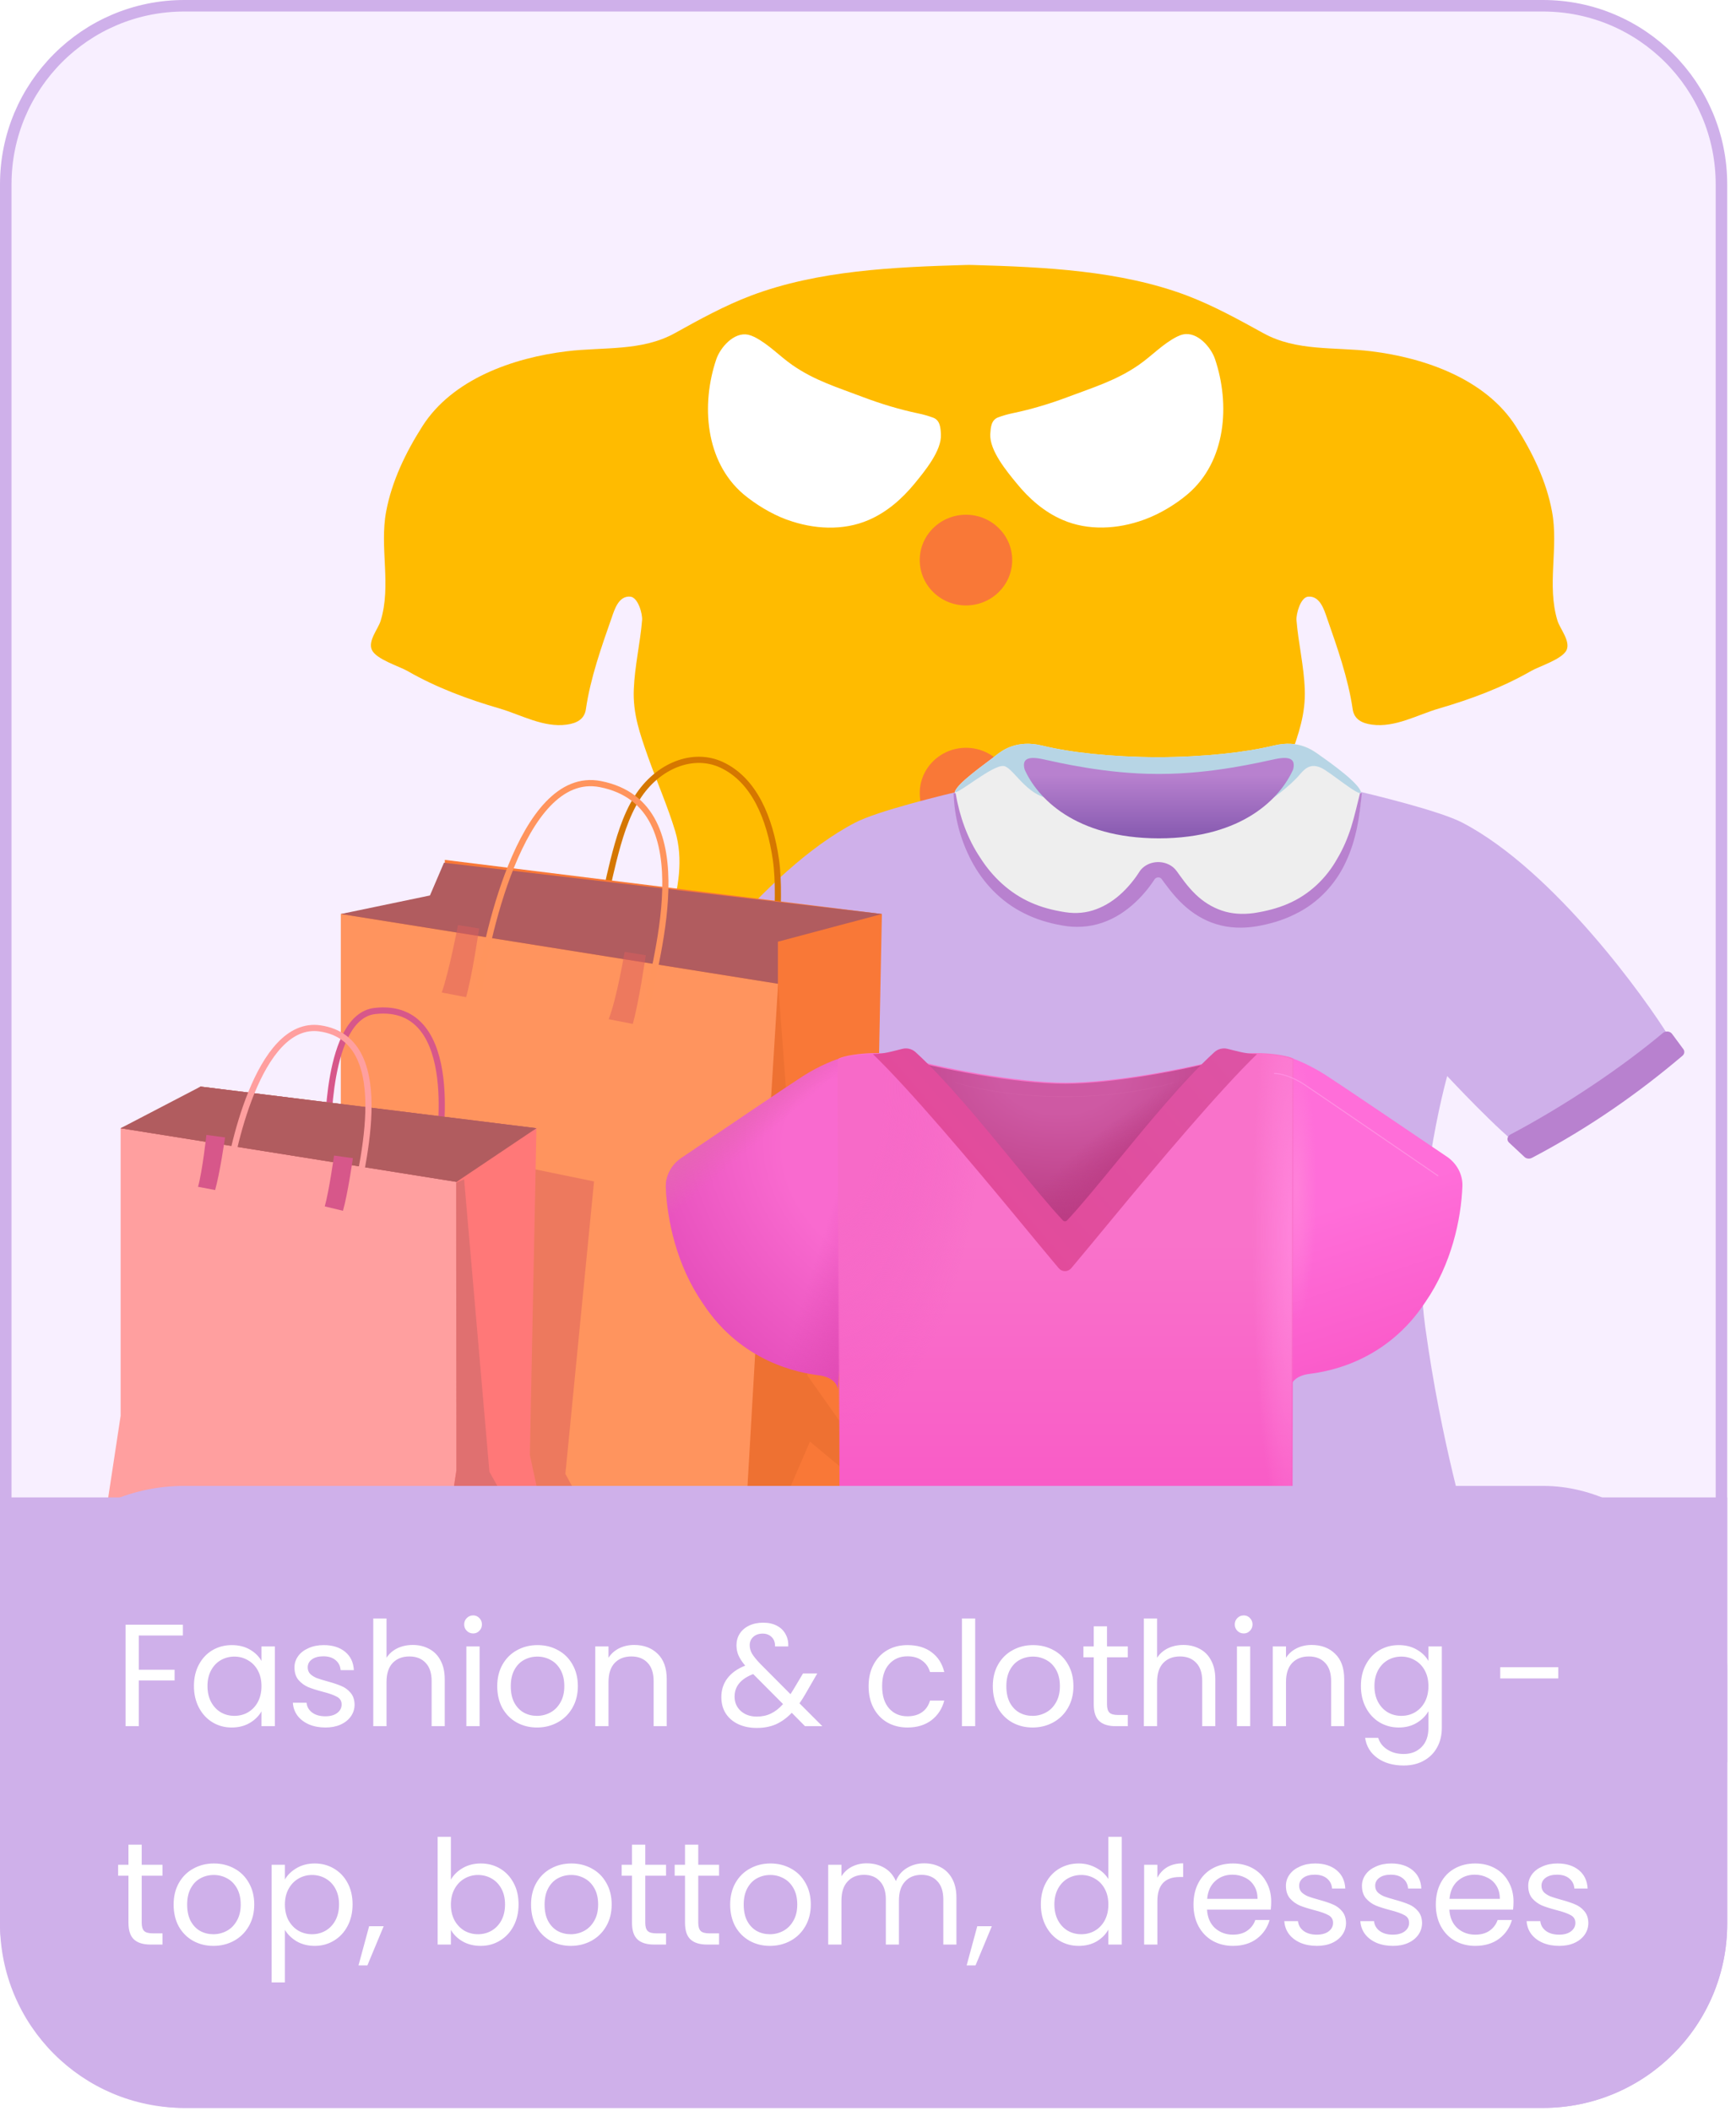 <svg width="167" height="203" viewBox="0 0 167 203" fill="none" xmlns="http://www.w3.org/2000/svg">
<path d="M0.554 17.723C0.554 8.241 8.241 0.554 17.723 0.554H148.431C157.913 0.554 165.6 8.241 165.6 17.723V184.985C165.6 194.467 157.913 202.154 148.431 202.154H17.723C8.241 202.154 0.554 194.467 0.554 184.985V17.723Z" fill="#F8EFFF" stroke="#CFB0EA" stroke-width="1.108"/>
<path d="M149.832 59.704C148.777 56.284 149.955 52.659 149.299 49.184C148.758 46.258 147.418 43.508 145.822 41.002C142.933 36.464 137.08 34.413 131.911 33.78C128.414 33.351 124.718 33.808 121.525 32.037C119.197 30.751 116.727 29.391 114.18 28.422C107.786 26.008 100.45 25.682 93.656 25.486L93.219 25.477L92.782 25.486C85.998 25.682 78.662 26.008 72.267 28.422C69.721 29.381 67.25 30.742 64.922 32.037C61.73 33.808 58.033 33.351 54.527 33.78C49.368 34.404 43.514 36.454 40.626 41.002C39.03 43.508 37.699 46.258 37.148 49.184C36.492 52.659 37.671 56.284 36.616 59.704C36.379 60.478 35.381 61.624 35.77 62.49C36.169 63.394 38.364 64.056 39.191 64.522C41.956 66.115 44.997 67.243 48.075 68.138C50.137 68.743 52.285 69.992 54.518 69.684C55.477 69.554 56.219 69.172 56.361 68.203C56.789 65.24 57.853 62.22 58.841 59.406C59.107 58.642 59.506 57.281 60.627 57.375C61.388 57.44 61.815 59.043 61.768 59.63C61.587 61.857 61.055 64.065 60.969 66.302C60.874 68.65 61.559 70.56 62.319 72.732C63.174 75.145 64.219 77.503 64.96 79.954C65.749 82.628 65.274 85.452 64.476 88.07C62.556 94.314 59.953 100.026 57.406 106.027C56.447 108.273 55.61 110.565 54.67 112.82C54.243 113.842 53.786 114.852 53.301 115.849C51.981 118.57 49.149 120.611 49.51 124.003C50.08 129.333 55.173 132.427 59.402 134.989C69.445 141.084 81.418 143.973 93.229 143.917C105.049 143.973 117.021 141.093 127.074 134.989C131.293 132.427 136.396 129.333 136.966 124.003C137.327 120.62 134.486 118.57 133.175 115.849C132.7 114.861 132.234 113.836 131.816 112.82C130.885 110.565 130.039 108.273 129.079 106.027C126.523 100.026 123.92 94.314 122.01 88.07C121.212 85.452 120.727 82.628 121.525 79.954C122.257 77.493 123.312 75.145 124.157 72.732C124.927 70.56 125.602 68.65 125.516 66.302C125.44 64.056 124.899 61.857 124.718 59.63C124.68 59.052 125.098 57.44 125.849 57.375C126.979 57.291 127.379 58.642 127.645 59.406C128.633 62.23 129.697 65.249 130.125 68.203C130.267 69.172 131.008 69.554 131.968 69.684C134.21 69.992 136.339 68.743 138.41 68.138C141.489 67.243 144.52 66.115 147.295 64.522C148.112 64.056 150.307 63.394 150.715 62.49C151.067 61.624 150.079 60.478 149.832 59.704Z" fill="#FFBB00"/>
<path d="M83.567 50.004C81.096 51.075 78.255 50.898 75.756 49.994L75.594 49.938C74.179 49.407 72.677 48.494 71.518 47.525C67.812 44.366 67.442 38.858 68.905 34.553C69.285 33.426 70.596 31.907 71.965 32.186C72.164 32.233 72.373 32.307 72.582 32.41C73.951 33.109 74.977 34.236 76.222 35.103C78.388 36.613 80.63 37.274 83.073 38.206C84.783 38.849 86.541 39.38 88.317 39.753C88.793 39.846 89.325 40.005 89.762 40.163C90.446 40.415 90.484 41.16 90.513 41.775C90.598 43.35 88.926 45.344 87.985 46.5C86.797 47.944 85.343 49.239 83.567 50.004ZM114.258 47.515C113.108 48.494 111.607 49.398 110.181 49.929L110.029 49.985C107.54 50.889 104.689 51.066 102.219 49.994C100.442 49.23 98.988 47.944 97.791 46.472C96.85 45.325 95.178 43.322 95.263 41.747C95.301 41.132 95.339 40.387 96.024 40.135C96.47 39.967 97.002 39.818 97.468 39.725C99.254 39.352 101.012 38.821 102.722 38.178C105.164 37.256 107.407 36.585 109.573 35.075C110.818 34.208 111.854 33.072 113.213 32.382C113.422 32.279 113.631 32.196 113.83 32.158C115.198 31.879 116.5 33.407 116.88 34.525C118.344 38.849 117.973 44.356 114.258 47.515Z" fill="white"/>
<path d="M92.924 125.447C95.38 125.447 97.371 123.494 97.371 121.086C97.371 118.677 95.38 116.725 92.924 116.725C90.469 116.725 88.478 118.677 88.478 121.086C88.478 123.494 90.469 125.447 92.924 125.447Z" fill="#F79329"/>
<path d="M92.924 103.036C95.38 103.036 97.371 101.083 97.371 98.675C97.371 96.266 95.38 94.314 92.924 94.314C90.469 94.314 88.478 96.266 88.478 98.675C88.478 101.083 90.469 103.036 92.924 103.036Z" fill="#F79329"/>
<path d="M92.924 80.634C95.38 80.634 97.371 78.681 97.371 76.273C97.371 73.864 95.38 71.912 92.924 71.912C90.469 71.912 88.478 73.864 88.478 76.273C88.478 78.681 90.469 80.634 92.924 80.634Z" fill="#F97837"/>
<path d="M92.924 58.223C95.38 58.223 97.371 56.27 97.371 53.861C97.371 51.453 95.38 49.5 92.924 49.5C90.469 49.5 88.478 51.453 88.478 53.861C88.478 56.27 90.469 58.223 92.924 58.223Z" fill="#F97837"/>
<path d="M160.526 99.65C158.446 96.258 149.585 83.763 140.683 79.115C138.493 77.978 132.413 76.509 129.701 75.863C126.121 74.769 124.934 74.924 123.772 75.401C119.341 77.229 116.368 78.102 111.829 78.102C111.703 78.102 111.585 78.095 111.467 78.095C111.349 78.102 111.231 78.102 111.105 78.102C106.565 78.102 103.592 77.229 99.162 75.401C98 74.924 96.812 74.769 93.233 75.863C90.521 76.509 84.44 77.978 82.25 79.115C73.348 83.755 64.488 96.258 62.407 99.65C62.113 100.12 61.742 100.538 61.961 101.03C62.989 103.313 66.703 106.301 74.729 110.442C75.293 110.736 75.993 110.772 76.506 110.42C78.612 108.974 83.733 103.482 83.733 103.482C83.733 103.482 87.379 116.418 85.846 127.599C84.305 138.78 81.669 147.473 81.669 147.473C81.593 148.023 81.922 148.559 82.511 148.802C85.046 149.866 97.275 152.267 111.475 152.289C125.675 152.274 137.904 149.866 140.439 148.802C141.029 148.559 141.357 148.016 141.281 147.473C141.281 147.473 138.637 138.788 137.104 127.599C135.563 116.418 139.218 103.482 139.218 103.482C139.218 103.482 144.338 108.974 146.444 110.42C146.958 110.772 147.657 110.736 148.221 110.442C156.247 106.309 159.97 103.321 160.989 101.03C161.2 100.531 160.821 100.12 160.526 99.65Z" fill="#CFB0EA"/>
<path d="M126.948 72.626C126.342 72.126 124.935 71.106 122.518 71.701C119.899 72.339 115.923 72.802 111.384 72.817C106.853 72.802 102.877 72.347 100.258 71.701C97.849 71.113 96.443 72.134 95.828 72.626C94.851 73.418 91.836 75.46 91.836 76.26C91.836 79.057 93.453 87.544 102.439 88.909C106.886 89.585 109.699 86.31 110.828 84.636C110.954 84.453 111.165 84.357 111.384 84.35C111.603 84.365 111.813 84.453 111.94 84.636C113.068 86.318 115.881 89.585 120.328 88.909C129.315 87.551 130.94 79.064 130.94 76.267C130.94 75.46 127.925 73.418 126.948 72.626Z" fill="#EEEEEE"/>
<path d="M91.925 76.267C92.305 78.477 93.046 80.62 94.292 82.478C95.48 84.35 97.156 85.913 99.202 86.809C100.221 87.264 101.333 87.543 102.462 87.72C103.54 87.888 104.525 87.786 105.46 87.433C106.395 87.088 107.262 86.516 108.012 85.789C108.391 85.429 108.736 85.033 109.056 84.621C109.216 84.416 109.368 84.203 109.511 83.983L109.629 83.799C109.772 83.579 109.983 83.381 110.235 83.227C110.671 82.962 111.207 82.854 111.732 82.924C112.257 82.993 112.731 83.236 113.057 83.601L113.183 83.755L113.217 83.799L113.469 84.152C113.629 84.379 113.798 84.599 113.958 84.812C114.286 85.238 114.632 85.635 115.002 85.994C115.743 86.714 116.603 87.25 117.537 87.565C118.472 87.888 119.525 87.954 120.611 87.808C121.723 87.639 122.869 87.36 123.879 86.919C125.934 86.046 127.577 84.482 128.646 82.566C129.211 81.619 129.648 80.591 129.985 79.526C130.314 78.462 130.558 77.368 130.836 76.259L131.004 76.274C130.802 78.499 130.465 80.767 129.48 82.859C128.528 84.952 126.835 86.839 124.536 87.933C123.408 88.498 122.161 88.858 120.881 89.078C119.601 89.291 118.245 89.261 117.007 88.872C115.76 88.498 114.674 87.793 113.789 86.963C113.343 86.545 112.947 86.097 112.577 85.635C112.391 85.4 112.215 85.165 112.038 84.93L111.777 84.577C111.751 84.531 111.714 84.491 111.669 84.458C111.624 84.425 111.572 84.401 111.516 84.386C111.461 84.375 111.404 84.373 111.349 84.382C111.294 84.391 111.242 84.41 111.195 84.438C111.153 84.467 111.111 84.504 111.078 84.541L110.96 84.724C110.791 84.966 110.623 85.209 110.437 85.444C110.067 85.906 109.663 86.361 109.216 86.772C108.332 87.602 107.271 88.314 106.041 88.733C104.82 89.159 103.447 89.239 102.175 88.997C100.904 88.777 99.657 88.402 98.528 87.83C96.246 86.706 94.553 84.856 93.467 82.815C92.384 80.761 91.796 78.534 91.74 76.274H91.925V76.267Z" fill="#B881CF"/>
<path d="M126.947 72.626C126.299 72.17 124.934 71.106 122.517 71.701C119.898 72.339 115.923 72.802 111.383 72.817C106.852 72.802 102.877 72.347 100.257 71.701C97.849 71.113 96.442 72.134 95.827 72.626C94.884 73.396 92.029 75.335 91.852 76.186C92.298 76.282 95.457 73.58 96.526 73.661C97.352 73.719 98.497 76.084 100.476 76.678C102.456 77.273 122.189 76.942 122.189 76.942C122.189 76.942 124.05 75.665 125.061 74.454C125.667 73.727 126.206 73.455 127.074 73.83C127.924 74.204 130.805 76.678 130.923 76.208C130.813 75.379 128.093 73.426 126.947 72.626Z" fill="#B7D5E5"/>
<path d="M75.598 111.345C69.963 108.386 65.272 105.038 61.129 101.529C61.031 101.448 60.969 101.34 60.954 101.223C60.939 101.106 60.971 100.989 61.044 100.89L62.122 99.43C62.167 99.366 62.228 99.313 62.3 99.272C62.372 99.232 62.453 99.207 62.538 99.198C62.623 99.189 62.709 99.196 62.79 99.22C62.871 99.243 62.945 99.282 63.007 99.334C66.965 102.645 72.355 106.287 77.686 109.106C77.998 109.275 78.057 109.649 77.804 109.884L76.322 111.264C76.145 111.433 75.834 111.47 75.598 111.345ZM147.372 111.345C153.006 108.386 157.706 105.038 161.849 101.529C162.051 101.36 162.085 101.089 161.934 100.89L160.855 99.43C160.81 99.366 160.75 99.313 160.678 99.272C160.606 99.232 160.524 99.207 160.439 99.198C160.355 99.189 160.269 99.196 160.188 99.22C160.107 99.243 160.033 99.282 159.971 99.334C156.013 102.645 150.623 106.287 145.291 109.106C145.218 109.145 145.156 109.198 145.109 109.261C145.062 109.325 145.032 109.396 145.02 109.47C145.009 109.545 145.017 109.621 145.043 109.692C145.07 109.764 145.114 109.829 145.173 109.884L146.656 111.264C146.824 111.433 147.136 111.47 147.372 111.345Z" fill="#B881CF"/>
<path d="M122.667 73C121.235 73.301 116.569 74.424 111.65 74.424H111.297C106.378 74.424 101.704 73.308 100.28 73C98.849 72.699 98.293 73.007 98.571 74.005C99.775 76.692 103.371 80.613 111.482 80.62C119.593 80.613 123.189 76.692 124.393 74.005C124.654 73 124.098 72.699 122.667 73Z" fill="url(#paint0_linear_3260_218)"/>
<path d="M73.831 98.047C74.346 93.929 75.219 86.671 74.642 82.676C74.064 78.68 72.552 74.997 69.396 73.54C66.667 72.285 63.264 73.612 61.297 76.716C60.177 78.485 59.538 80.667 58.994 82.828C58.066 86.54 57.179 91.616 56.733 95.437" stroke="#D57700" stroke-width="0.594" stroke-miterlimit="10"/>
<path d="M71.252 154.016L87.869 146.715L84.012 128.776L84.837 87.897L42.79 82.691V86.562L32.787 87.897L71.252 154.016Z" fill="#F97837"/>
<path d="M29.218 147.345L71.258 154.059L74.834 130.581V94.603L32.786 87.896V123.867L29.218 147.345Z" fill="#FF945E"/>
<path d="M74.834 94.603V90.558L84.837 87.897L42.708 82.966L41.36 86.113L32.787 87.897L74.834 94.603Z" fill="#B15C5F"/>
<path d="M87.869 146.714C87.58 146.714 77.914 138.63 77.914 138.63L71.259 154.059L72.689 129.457L74.855 94.603L77.667 132.271L87.869 146.714Z" fill="#EE7132"/>
<path d="M62.15 97.322C62.665 93.211 68.035 77.419 57.757 75.403C49.988 73.88 46.557 91.333 46.103 95.162" stroke="#FF945D" stroke-width="0.594" stroke-miterlimit="10"/>
<path d="M60.871 98.468C61.469 96.343 62.095 92.051 62.122 91.862L60.087 91.536C60.08 91.579 59.352 95.959 58.554 98.011L60.871 98.468ZM44.838 95.894C45.437 93.769 46.062 89.477 46.09 89.288L44.055 88.962C44.048 89.005 43.202 93.457 42.494 95.444L44.838 95.894ZM60.163 152.29L54.388 141.74L57.145 113.614L34.065 108.88L46.44 150.129L60.163 152.29Z" fill="#DC5F5F" fill-opacity="0.5"/>
<path d="M42.131 110.809C42.131 110.809 44.73 96.257 36.074 97.221C31.365 97.743 31.557 109.294 31.557 109.294" stroke="#D7578A" stroke-width="0.594" stroke-miterlimit="10"/>
<path d="M41.176 159.345L53.942 153.711L50.972 139.92L51.605 108.496L19.293 104.493V107.473L11.606 108.496L41.176 159.345Z" fill="#FF7878"/>
<path d="M8.862 154.19L41.174 159.352L43.917 141.305V113.658L11.605 108.495V136.15L8.862 154.19Z" fill="#FF9F9F"/>
<path d="M43.916 113.658L46.501 111.57L51.602 108.496L19.29 104.493L16.355 106.444L11.604 108.496L43.916 113.658Z" fill="#B15C5F"/>
<path d="M19.414 105.24L13.88 108.119L43.772 112.89L49.609 108.974L19.414 105.24ZM19.29 104.493L51.602 108.496L43.916 113.658L11.604 108.496L19.29 104.493Z" fill="#B15C5F"/>
<path d="M32.994 116.435C33.454 114.81 33.929 111.511 33.949 111.374L32.134 111.127C32.127 111.163 31.667 114.484 31.241 116.014L32.994 116.435ZM20.694 114.441C21.155 112.817 21.629 109.517 21.65 109.38L19.856 109.14C19.849 109.177 19.477 112.599 19.051 114.129L20.694 114.441Z" fill="#D7578A"/>
<path d="M34.011 116.508C34.409 113.347 38.493 100.02 30.793 98.896C24.777 98.019 22.186 111.142 21.835 114.079" stroke="#FF9F9F" stroke-width="0.594" stroke-miterlimit="10"/>
<path d="M53.942 153.711L47.418 147.881L41.176 159.352L43.905 141.414L43.877 113.745L44.647 113.411L47.081 141.537L53.942 153.711Z" fill="#E07070"/>
<path d="M77.212 103.512C78.901 102.427 80.536 101.818 80.96 101.742L83.113 103.903L80.594 133.629C80.594 133.246 80.227 132.435 78.763 132.25C76.933 132.02 71.376 131.079 67.609 125.336C65.084 121.673 64.177 117.359 64.053 114.204C64.011 113.042 64.621 111.989 65.541 111.366C69.579 108.634 75.721 104.471 77.212 103.512Z" fill="url(#paint1_radial_3260_218)"/>
<path d="M77.212 103.512C78.901 102.427 80.536 101.818 80.96 101.742L83.113 103.903L80.594 133.629C80.594 133.246 80.227 132.435 78.763 132.25C76.933 132.02 71.376 131.079 67.609 125.336C65.084 121.673 64.177 117.359 64.053 114.204C64.011 113.042 64.621 111.989 65.541 111.366C69.579 108.634 75.721 104.471 77.212 103.512Z" fill="url(#paint2_linear_3260_218)"/>
<path d="M77.212 103.512C78.901 102.427 80.536 101.818 80.96 101.742L83.113 103.903L80.594 133.629C80.594 133.246 80.227 132.435 78.763 132.25C76.933 132.02 71.376 131.079 67.609 125.336C65.084 121.673 64.177 117.359 64.053 114.204C64.011 113.042 64.621 111.989 65.541 111.366C69.579 108.634 75.721 104.471 77.212 103.512Z" fill="url(#paint3_linear_3260_218)"/>
<g filter="url(#filter0_i_3260_218)">
<path d="M127.474 103.477C125.784 102.392 124.149 101.786 123.725 101.707L121.572 103.868L124.092 133.597C124.092 133.211 124.458 132.4 125.922 132.215C127.752 131.985 133.309 131.044 137.077 125.301C139.602 121.638 140.509 117.324 140.633 114.172C140.677 113.007 140.065 111.954 139.144 111.331C135.106 108.602 128.965 104.436 127.474 103.477Z" fill="url(#paint4_linear_3260_218)"/>
</g>
<path d="M127.471 103.477C125.781 102.392 124.147 101.786 123.722 101.707L121.569 103.868L124.089 133.596C124.089 133.211 124.455 132.4 125.919 132.214C127.749 131.985 133.306 131.044 137.074 125.301C139.599 121.637 140.506 117.324 140.63 114.171C140.674 113.007 140.062 111.954 139.141 111.331C135.103 108.602 128.962 104.435 127.471 103.477Z" fill="url(#paint5_radial_3260_218)"/>
<g filter="url(#filter1_i_3260_218)">
<path d="M80.573 101.9L80.689 157.085C80.695 158.605 81.601 159.966 82.977 160.375C95.474 163.765 109.515 163.536 121.924 160.36C123.302 159.963 124.212 158.605 124.212 157.085L124.331 101.9C123.771 101.556 120.678 101.097 118.881 101.556C114.617 102.806 107.147 104.22 102.453 104.22C97.759 104.22 90.287 102.806 86.025 101.556C84.225 101.097 81.133 101.556 80.573 101.9Z" fill="url(#paint6_linear_3260_218)"/>
</g>
<path d="M80.572 101.9L80.688 157.084C80.694 158.605 81.6 159.966 82.976 160.375C95.473 163.765 109.514 163.536 121.923 160.36C123.301 159.963 124.211 158.605 124.211 157.084L124.33 101.9C123.77 101.556 120.677 101.097 118.88 101.556C114.616 102.805 107.146 104.22 102.452 104.22C97.758 104.22 90.286 102.805 86.024 101.556C84.225 101.097 81.132 101.556 80.572 101.9Z" fill="url(#paint7_radial_3260_218)"/>
<path d="M80.572 101.9L80.688 157.084C80.694 158.605 81.6 159.966 82.976 160.375C95.473 163.765 109.514 163.536 121.923 160.36C123.301 159.963 124.211 158.605 124.211 157.084L124.33 101.9C123.77 101.556 120.677 101.097 118.88 101.556C114.616 102.805 107.146 104.22 102.452 104.22C97.758 104.22 90.286 102.805 86.024 101.556C84.225 101.097 81.132 101.556 80.572 101.9Z" fill="url(#paint8_radial_3260_218)"/>
<path d="M85.876 101.521L102.409 120.234L118.074 101.786C113.727 102.971 106.863 104.22 102.453 104.22C97.759 104.22 90.287 102.806 86.025 101.556L85.876 101.521Z" fill="url(#paint9_radial_3260_218)"/>
<path d="M85.876 101.521L102.409 120.234L118.074 101.786C113.727 102.971 106.863 104.22 102.453 104.22C97.759 104.22 90.287 102.806 86.025 101.556L85.876 101.521Z" fill="url(#paint10_radial_3260_218)"/>
<g filter="url(#filter2_ii_3260_218)">
<path d="M98.085 117.429C99.49 119.128 100.775 120.684 101.839 121.948C101.916 122.04 102.01 122.113 102.115 122.164C102.22 122.214 102.334 122.24 102.449 122.24C102.565 122.24 102.679 122.214 102.784 122.164C102.889 122.113 102.983 122.04 103.06 121.948C104.127 120.684 105.411 119.126 106.814 117.429C111.423 111.845 117.316 104.864 120.927 101.362C119.835 101.362 118.796 101.03 118.101 100.865C117.883 100.808 117.654 100.805 117.434 100.858C117.214 100.91 117.009 101.016 116.834 101.168C113.901 103.844 110.4 108.107 107.368 111.804C105.549 114.024 103.895 116.038 102.641 117.37C102.59 117.423 102.521 117.453 102.449 117.453C102.378 117.453 102.309 117.423 102.258 117.37C101.004 116.035 99.353 114.024 97.531 111.804C94.499 108.11 90.998 103.841 88.063 101.168C87.888 101.017 87.683 100.911 87.463 100.858C87.244 100.806 87.016 100.808 86.797 100.865C86.103 101.03 85.064 101.365 83.972 101.365C87.586 104.864 93.476 111.845 98.085 117.429Z" fill="url(#paint11_linear_3260_218)"/>
</g>
<g filter="url(#filter3_f_3260_218)">
<path d="M122.607 103.235C123.009 103.22 124.159 103.42 125.537 104.337C126.915 105.258 134.638 110.542 138.326 113.068" stroke="#FF8EE2" stroke-width="0.096" stroke-linecap="round"/>
</g>
<g filter="url(#filter4_f_3260_218)">
<path d="M91.943 104.109C95.188 105.135 103.934 106.57 112.961 104.109" stroke="url(#paint12_radial_3260_218)" stroke-width="0.048" stroke-linecap="round"/>
</g>
<rect y="142.892" width="166.154" height="59.815" rx="17.723" fill="#CFB0EA"/>
<rect y="144" width="166.154" height="25.477" fill="#CFB0EA"/>
<path d="M17.594 156.242V157.278H13.352V160.568H16.796V161.604H13.352V166H12.078V156.242H17.594ZM18.657 162.136C18.657 161.352 18.815 160.666 19.133 160.078C19.45 159.481 19.884 159.019 20.435 158.692C20.995 158.365 21.615 158.202 22.297 158.202C22.969 158.202 23.552 158.347 24.047 158.636C24.541 158.925 24.91 159.289 25.153 159.728V158.328H26.441V166H25.153V164.572C24.901 165.02 24.523 165.393 24.019 165.692C23.524 165.981 22.945 166.126 22.283 166.126C21.601 166.126 20.985 165.958 20.435 165.622C19.884 165.286 19.45 164.815 19.133 164.208C18.815 163.601 18.657 162.911 18.657 162.136ZM25.153 162.15C25.153 161.571 25.036 161.067 24.803 160.638C24.569 160.209 24.252 159.882 23.851 159.658C23.459 159.425 23.025 159.308 22.549 159.308C22.073 159.308 21.639 159.42 21.247 159.644C20.855 159.868 20.542 160.195 20.309 160.624C20.075 161.053 19.959 161.557 19.959 162.136C19.959 162.724 20.075 163.237 20.309 163.676C20.542 164.105 20.855 164.437 21.247 164.67C21.639 164.894 22.073 165.006 22.549 165.006C23.025 165.006 23.459 164.894 23.851 164.67C24.252 164.437 24.569 164.105 24.803 163.676C25.036 163.237 25.153 162.729 25.153 162.15ZM31.31 166.126C30.722 166.126 30.194 166.028 29.728 165.832C29.261 165.627 28.892 165.347 28.622 164.992C28.351 164.628 28.202 164.213 28.174 163.746H29.49C29.527 164.129 29.704 164.441 30.022 164.684C30.348 164.927 30.773 165.048 31.296 165.048C31.781 165.048 32.164 164.941 32.444 164.726C32.724 164.511 32.864 164.241 32.864 163.914C32.864 163.578 32.714 163.331 32.416 163.172C32.117 163.004 31.655 162.841 31.03 162.682C30.46 162.533 29.994 162.383 29.63 162.234C29.275 162.075 28.967 161.847 28.706 161.548C28.454 161.24 28.328 160.839 28.328 160.344C28.328 159.952 28.444 159.593 28.678 159.266C28.911 158.939 29.242 158.683 29.672 158.496C30.101 158.3 30.591 158.202 31.142 158.202C31.991 158.202 32.677 158.417 33.2 158.846C33.722 159.275 34.002 159.863 34.04 160.61H32.766C32.738 160.209 32.574 159.887 32.276 159.644C31.986 159.401 31.594 159.28 31.1 159.28C30.642 159.28 30.278 159.378 30.008 159.574C29.737 159.77 29.602 160.027 29.602 160.344C29.602 160.596 29.681 160.806 29.84 160.974C30.008 161.133 30.213 161.263 30.456 161.366C30.708 161.459 31.053 161.567 31.492 161.688C32.042 161.837 32.49 161.987 32.836 162.136C33.181 162.276 33.475 162.491 33.718 162.78C33.97 163.069 34.1 163.447 34.11 163.914C34.11 164.334 33.993 164.712 33.76 165.048C33.526 165.384 33.195 165.65 32.766 165.846C32.346 166.033 31.86 166.126 31.31 166.126ZM39.716 158.188C40.295 158.188 40.817 158.314 41.284 158.566C41.751 158.809 42.115 159.177 42.376 159.672C42.647 160.167 42.782 160.769 42.782 161.478V166H41.522V161.66C41.522 160.895 41.331 160.311 40.948 159.91C40.565 159.499 40.043 159.294 39.38 159.294C38.708 159.294 38.171 159.504 37.77 159.924C37.378 160.344 37.182 160.955 37.182 161.758V166H35.908V155.64H37.182V159.42C37.434 159.028 37.779 158.725 38.218 158.51C38.666 158.295 39.165 158.188 39.716 158.188ZM45.521 157.082C45.279 157.082 45.073 156.998 44.905 156.83C44.737 156.662 44.653 156.457 44.653 156.214C44.653 155.971 44.737 155.766 44.905 155.598C45.073 155.43 45.279 155.346 45.521 155.346C45.755 155.346 45.95 155.43 46.109 155.598C46.277 155.766 46.361 155.971 46.361 156.214C46.361 156.457 46.277 156.662 46.109 156.83C45.95 156.998 45.755 157.082 45.521 157.082ZM46.137 158.328V166H44.863V158.328H46.137ZM51.654 166.126C50.936 166.126 50.282 165.963 49.694 165.636C49.116 165.309 48.658 164.847 48.322 164.25C47.996 163.643 47.833 162.943 47.833 162.15C47.833 161.366 48.001 160.675 48.337 160.078C48.682 159.471 49.148 159.009 49.736 158.692C50.325 158.365 50.983 158.202 51.711 158.202C52.438 158.202 53.096 158.365 53.684 158.692C54.273 159.009 54.734 159.467 55.071 160.064C55.416 160.661 55.589 161.357 55.589 162.15C55.589 162.943 55.411 163.643 55.056 164.25C54.711 164.847 54.24 165.309 53.642 165.636C53.045 165.963 52.383 166.126 51.654 166.126ZM51.654 165.006C52.112 165.006 52.541 164.899 52.943 164.684C53.344 164.469 53.666 164.147 53.908 163.718C54.16 163.289 54.286 162.766 54.286 162.15C54.286 161.534 54.165 161.011 53.922 160.582C53.68 160.153 53.362 159.835 52.971 159.63C52.578 159.415 52.154 159.308 51.697 159.308C51.23 159.308 50.8 159.415 50.408 159.63C50.026 159.835 49.718 160.153 49.484 160.582C49.251 161.011 49.135 161.534 49.135 162.15C49.135 162.775 49.246 163.303 49.471 163.732C49.704 164.161 50.012 164.483 50.395 164.698C50.777 164.903 51.197 165.006 51.654 165.006ZM61.002 158.188C61.935 158.188 62.691 158.473 63.27 159.042C63.848 159.602 64.138 160.414 64.138 161.478V166H62.877V161.66C62.877 160.895 62.686 160.311 62.303 159.91C61.921 159.499 61.398 159.294 60.736 159.294C60.063 159.294 59.527 159.504 59.126 159.924C58.733 160.344 58.538 160.955 58.538 161.758V166H57.264V158.328H58.538V159.42C58.789 159.028 59.13 158.725 59.559 158.51C59.998 158.295 60.479 158.188 61.002 158.188ZM77.441 166L76.167 164.712C75.691 165.207 75.182 165.575 74.641 165.818C74.1 166.051 73.488 166.168 72.807 166.168C72.135 166.168 71.538 166.047 71.015 165.804C70.502 165.561 70.1 165.216 69.811 164.768C69.531 164.32 69.391 163.797 69.391 163.2C69.391 162.519 69.582 161.921 69.965 161.408C70.357 160.885 70.931 160.475 71.687 160.176C71.388 159.821 71.174 159.495 71.043 159.196C70.912 158.897 70.847 158.571 70.847 158.216C70.847 157.805 70.95 157.437 71.155 157.11C71.37 156.774 71.673 156.513 72.065 156.326C72.457 156.139 72.91 156.046 73.423 156.046C73.927 156.046 74.366 156.144 74.739 156.34C75.112 156.536 75.392 156.811 75.579 157.166C75.766 157.511 75.85 157.899 75.831 158.328H74.557C74.566 157.945 74.459 157.647 74.235 157.432C74.011 157.208 73.722 157.096 73.367 157.096C72.994 157.096 72.69 157.203 72.457 157.418C72.233 157.623 72.121 157.889 72.121 158.216C72.121 158.496 72.196 158.767 72.345 159.028C72.504 159.289 72.765 159.611 73.129 159.994L76.041 162.92L76.293 162.528L77.245 160.932H78.617L77.469 162.92C77.31 163.2 77.124 163.494 76.909 163.802L79.107 166H77.441ZM72.807 165.076C73.311 165.076 73.764 164.978 74.165 164.782C74.576 164.586 74.963 164.283 75.327 163.872L72.457 160.988C71.262 161.445 70.665 162.169 70.665 163.158C70.665 163.709 70.861 164.166 71.253 164.53C71.654 164.894 72.172 165.076 72.807 165.076ZM83.557 162.15C83.557 161.357 83.716 160.666 84.033 160.078C84.35 159.481 84.789 159.019 85.349 158.692C85.918 158.365 86.567 158.202 87.295 158.202C88.238 158.202 89.012 158.431 89.619 158.888C90.235 159.345 90.641 159.98 90.837 160.792H89.465C89.334 160.325 89.078 159.957 88.695 159.686C88.322 159.415 87.855 159.28 87.295 159.28C86.567 159.28 85.979 159.532 85.531 160.036C85.083 160.531 84.859 161.235 84.859 162.15C84.859 163.074 85.083 163.788 85.531 164.292C85.979 164.796 86.567 165.048 87.295 165.048C87.855 165.048 88.322 164.917 88.695 164.656C89.068 164.395 89.325 164.021 89.465 163.536H90.837C90.632 164.32 90.221 164.95 89.605 165.426C88.989 165.893 88.219 166.126 87.295 166.126C86.567 166.126 85.918 165.963 85.349 165.636C84.789 165.309 84.35 164.847 84.033 164.25C83.716 163.653 83.557 162.953 83.557 162.15ZM93.811 155.64V166H92.537V155.64H93.811ZM99.328 166.126C98.61 166.126 97.956 165.963 97.368 165.636C96.79 165.309 96.332 164.847 95.996 164.25C95.67 163.643 95.506 162.943 95.506 162.15C95.506 161.366 95.674 160.675 96.01 160.078C96.356 159.471 96.822 159.009 97.41 158.692C97.998 158.365 98.656 158.202 99.384 158.202C100.112 158.202 100.77 158.365 101.358 158.692C101.946 159.009 102.408 159.467 102.744 160.064C103.09 160.661 103.262 161.357 103.262 162.15C103.262 162.943 103.085 163.643 102.73 164.25C102.385 164.847 101.914 165.309 101.316 165.636C100.719 165.963 100.056 166.126 99.328 166.126ZM99.328 165.006C99.786 165.006 100.215 164.899 100.616 164.684C101.018 164.469 101.34 164.147 101.582 163.718C101.834 163.289 101.96 162.766 101.96 162.15C101.96 161.534 101.839 161.011 101.596 160.582C101.354 160.153 101.036 159.835 100.644 159.63C100.252 159.415 99.828 159.308 99.37 159.308C98.904 159.308 98.474 159.415 98.082 159.63C97.7 159.835 97.392 160.153 97.158 160.582C96.925 161.011 96.808 161.534 96.808 162.15C96.808 162.775 96.92 163.303 97.144 163.732C97.378 164.161 97.686 164.483 98.068 164.698C98.451 164.903 98.871 165.006 99.328 165.006ZM106.491 159.378V163.9C106.491 164.273 106.571 164.539 106.729 164.698C106.888 164.847 107.163 164.922 107.555 164.922H108.493V166H107.345C106.636 166 106.104 165.837 105.749 165.51C105.395 165.183 105.217 164.647 105.217 163.9V159.378H104.223V158.328H105.217V156.396H106.491V158.328H108.493V159.378H106.491ZM113.845 158.188C114.424 158.188 114.946 158.314 115.413 158.566C115.88 158.809 116.244 159.177 116.505 159.672C116.776 160.167 116.911 160.769 116.911 161.478V166H115.651V161.66C115.651 160.895 115.46 160.311 115.077 159.91C114.694 159.499 114.172 159.294 113.509 159.294C112.837 159.294 112.3 159.504 111.899 159.924C111.507 160.344 111.311 160.955 111.311 161.758V166H110.037V155.64H111.311V159.42C111.563 159.028 111.908 158.725 112.347 158.51C112.795 158.295 113.294 158.188 113.845 158.188ZM119.65 157.082C119.407 157.082 119.202 156.998 119.034 156.83C118.866 156.662 118.782 156.457 118.782 156.214C118.782 155.971 118.866 155.766 119.034 155.598C119.202 155.43 119.407 155.346 119.65 155.346C119.883 155.346 120.079 155.43 120.238 155.598C120.406 155.766 120.49 155.971 120.49 156.214C120.49 156.457 120.406 156.662 120.238 156.83C120.079 156.998 119.883 157.082 119.65 157.082ZM120.266 158.328V166H118.992V158.328H120.266ZM126.175 158.188C127.109 158.188 127.865 158.473 128.443 159.042C129.022 159.602 129.311 160.414 129.311 161.478V166H128.051V161.66C128.051 160.895 127.86 160.311 127.477 159.91C127.095 159.499 126.572 159.294 125.909 159.294C125.237 159.294 124.701 159.504 124.299 159.924C123.907 160.344 123.711 160.955 123.711 161.758V166H122.437V158.328H123.711V159.42C123.963 159.028 124.304 158.725 124.733 158.51C125.172 158.295 125.653 158.188 126.175 158.188ZM134.556 158.202C135.219 158.202 135.798 158.347 136.292 158.636C136.796 158.925 137.17 159.289 137.412 159.728V158.328H138.7V166.168C138.7 166.868 138.551 167.489 138.252 168.03C137.954 168.581 137.524 169.01 136.964 169.318C136.414 169.626 135.77 169.78 135.032 169.78C134.024 169.78 133.184 169.542 132.512 169.066C131.84 168.59 131.444 167.941 131.322 167.12H132.582C132.722 167.587 133.012 167.96 133.45 168.24C133.889 168.529 134.416 168.674 135.032 168.674C135.732 168.674 136.302 168.455 136.74 168.016C137.188 167.577 137.412 166.961 137.412 166.168V164.558C137.16 165.006 136.787 165.379 136.292 165.678C135.798 165.977 135.219 166.126 134.556 166.126C133.875 166.126 133.254 165.958 132.694 165.622C132.144 165.286 131.71 164.815 131.392 164.208C131.075 163.601 130.916 162.911 130.916 162.136C130.916 161.352 131.075 160.666 131.392 160.078C131.71 159.481 132.144 159.019 132.694 158.692C133.254 158.365 133.875 158.202 134.556 158.202ZM137.412 162.15C137.412 161.571 137.296 161.067 137.062 160.638C136.829 160.209 136.512 159.882 136.11 159.658C135.718 159.425 135.284 159.308 134.808 159.308C134.332 159.308 133.898 159.42 133.506 159.644C133.114 159.868 132.802 160.195 132.568 160.624C132.335 161.053 132.218 161.557 132.218 162.136C132.218 162.724 132.335 163.237 132.568 163.676C132.802 164.105 133.114 164.437 133.506 164.67C133.898 164.894 134.332 165.006 134.808 165.006C135.284 165.006 135.718 164.894 136.11 164.67C136.512 164.437 136.829 164.105 137.062 163.676C137.296 163.237 137.412 162.729 137.412 162.15ZM149.906 160.33V161.408H144.32V160.33H149.906ZM13.632 180.378V184.9C13.632 185.273 13.711 185.539 13.87 185.698C14.029 185.847 14.304 185.922 14.696 185.922H15.634V187H14.486C13.777 187 13.245 186.837 12.89 186.51C12.535 186.183 12.358 185.647 12.358 184.9V180.378H11.364V179.328H12.358V177.396H13.632V179.328H15.634V180.378H13.632ZM20.524 187.126C19.805 187.126 19.152 186.963 18.564 186.636C17.985 186.309 17.528 185.847 17.192 185.25C16.865 184.643 16.702 183.943 16.702 183.15C16.702 182.366 16.87 181.675 17.206 181.078C17.551 180.471 18.018 180.009 18.606 179.692C19.194 179.365 19.852 179.202 20.58 179.202C21.308 179.202 21.966 179.365 22.554 179.692C23.142 180.009 23.604 180.467 23.94 181.064C24.285 181.661 24.458 182.357 24.458 183.15C24.458 183.943 24.28 184.643 23.926 185.25C23.58 185.847 23.109 186.309 22.512 186.636C21.914 186.963 21.252 187.126 20.524 187.126ZM20.524 186.006C20.981 186.006 21.41 185.899 21.812 185.684C22.213 185.469 22.535 185.147 22.778 184.718C23.03 184.289 23.156 183.766 23.156 183.15C23.156 182.534 23.034 182.011 22.792 181.582C22.549 181.153 22.232 180.835 21.84 180.63C21.448 180.415 21.023 180.308 20.566 180.308C20.099 180.308 19.67 180.415 19.278 180.63C18.895 180.835 18.587 181.153 18.354 181.582C18.12 182.011 18.004 182.534 18.004 183.15C18.004 183.775 18.116 184.303 18.34 184.732C18.573 185.161 18.881 185.483 19.264 185.698C19.646 185.903 20.066 186.006 20.524 186.006ZM27.407 180.742C27.659 180.303 28.032 179.939 28.527 179.65C29.031 179.351 29.614 179.202 30.277 179.202C30.958 179.202 31.574 179.365 32.125 179.692C32.685 180.019 33.123 180.481 33.441 181.078C33.758 181.666 33.917 182.352 33.917 183.136C33.917 183.911 33.758 184.601 33.441 185.208C33.123 185.815 32.685 186.286 32.125 186.622C31.574 186.958 30.958 187.126 30.277 187.126C29.623 187.126 29.045 186.981 28.541 186.692C28.046 186.393 27.668 186.025 27.407 185.586V190.64H26.133V179.328H27.407V180.742ZM32.615 183.136C32.615 182.557 32.498 182.053 32.265 181.624C32.031 181.195 31.714 180.868 31.313 180.644C30.921 180.42 30.487 180.308 30.011 180.308C29.544 180.308 29.11 180.425 28.709 180.658C28.317 180.882 27.999 181.213 27.757 181.652C27.523 182.081 27.407 182.581 27.407 183.15C27.407 183.729 27.523 184.237 27.757 184.676C27.999 185.105 28.317 185.437 28.709 185.67C29.11 185.894 29.544 186.006 30.011 186.006C30.487 186.006 30.921 185.894 31.313 185.67C31.714 185.437 32.031 185.105 32.265 184.676C32.498 184.237 32.615 183.724 32.615 183.136ZM36.91 185.236L35.342 189.002H34.488L35.51 185.236H36.91ZM43.375 180.756C43.637 180.299 44.019 179.925 44.523 179.636C45.027 179.347 45.601 179.202 46.245 179.202C46.936 179.202 47.557 179.365 48.107 179.692C48.658 180.019 49.092 180.481 49.409 181.078C49.727 181.666 49.885 182.352 49.885 183.136C49.885 183.911 49.727 184.601 49.409 185.208C49.092 185.815 48.653 186.286 48.093 186.622C47.543 186.958 46.927 187.126 46.245 187.126C45.583 187.126 44.999 186.981 44.495 186.692C44.001 186.403 43.627 186.034 43.375 185.586V187H42.101V176.64H43.375V180.756ZM48.583 183.136C48.583 182.557 48.467 182.053 48.233 181.624C48 181.195 47.683 180.868 47.281 180.644C46.889 180.42 46.455 180.308 45.979 180.308C45.513 180.308 45.079 180.425 44.677 180.658C44.285 180.882 43.968 181.213 43.725 181.652C43.492 182.081 43.375 182.581 43.375 183.15C43.375 183.729 43.492 184.237 43.725 184.676C43.968 185.105 44.285 185.437 44.677 185.67C45.079 185.894 45.513 186.006 45.979 186.006C46.455 186.006 46.889 185.894 47.281 185.67C47.683 185.437 48 185.105 48.233 184.676C48.467 184.237 48.583 183.724 48.583 183.136ZM54.908 187.126C54.19 187.126 53.536 186.963 52.948 186.636C52.37 186.309 51.912 185.847 51.576 185.25C51.25 184.643 51.086 183.943 51.086 183.15C51.086 182.366 51.254 181.675 51.59 181.078C51.936 180.471 52.402 180.009 52.99 179.692C53.578 179.365 54.236 179.202 54.964 179.202C55.692 179.202 56.35 179.365 56.938 179.692C57.526 180.009 57.988 180.467 58.324 181.064C58.67 181.661 58.842 182.357 58.842 183.15C58.842 183.943 58.665 184.643 58.31 185.25C57.965 185.847 57.494 186.309 56.896 186.636C56.299 186.963 55.636 187.126 54.908 187.126ZM54.908 186.006C55.366 186.006 55.795 185.899 56.196 185.684C56.598 185.469 56.92 185.147 57.162 184.718C57.414 184.289 57.54 183.766 57.54 183.15C57.54 182.534 57.419 182.011 57.176 181.582C56.934 181.153 56.616 180.835 56.224 180.63C55.832 180.415 55.408 180.308 54.95 180.308C54.484 180.308 54.054 180.415 53.662 180.63C53.28 180.835 52.972 181.153 52.738 181.582C52.505 182.011 52.388 182.534 52.388 183.15C52.388 183.775 52.5 184.303 52.724 184.732C52.958 185.161 53.266 185.483 53.648 185.698C54.031 185.903 54.451 186.006 54.908 186.006ZM62.072 180.378V184.9C62.072 185.273 62.151 185.539 62.309 185.698C62.468 185.847 62.743 185.922 63.136 185.922H64.073V187H62.925C62.216 187 61.684 186.837 61.33 186.51C60.975 186.183 60.797 185.647 60.797 184.9V180.378H59.803V179.328H60.797V177.396H62.072V179.328H64.073V180.378H62.072ZM67.171 180.378V184.9C67.171 185.273 67.25 185.539 67.409 185.698C67.568 185.847 67.843 185.922 68.235 185.922H69.173V187H68.025C67.316 187 66.784 186.837 66.429 186.51C66.074 186.183 65.897 185.647 65.897 184.9V180.378H64.903V179.328H65.897V177.396H67.171V179.328H69.173V180.378H67.171ZM74.063 187.126C73.344 187.126 72.691 186.963 72.103 186.636C71.524 186.309 71.067 185.847 70.731 185.25C70.404 184.643 70.241 183.943 70.241 183.15C70.241 182.366 70.409 181.675 70.745 181.078C71.09 180.471 71.557 180.009 72.145 179.692C72.733 179.365 73.391 179.202 74.119 179.202C74.847 179.202 75.505 179.365 76.093 179.692C76.681 180.009 77.143 180.467 77.479 181.064C77.824 181.661 77.997 182.357 77.997 183.15C77.997 183.943 77.819 184.643 77.465 185.25C77.119 185.847 76.648 186.309 76.051 186.636C75.453 186.963 74.791 187.126 74.063 187.126ZM74.063 186.006C74.52 186.006 74.949 185.899 75.351 185.684C75.752 185.469 76.074 185.147 76.317 184.718C76.569 184.289 76.695 183.766 76.695 183.15C76.695 182.534 76.573 182.011 76.331 181.582C76.088 181.153 75.771 180.835 75.379 180.63C74.987 180.415 74.562 180.308 74.105 180.308C73.638 180.308 73.209 180.415 72.817 180.63C72.434 180.835 72.126 181.153 71.893 181.582C71.659 182.011 71.543 182.534 71.543 183.15C71.543 183.775 71.655 184.303 71.879 184.732C72.112 185.161 72.42 185.483 72.803 185.698C73.185 185.903 73.605 186.006 74.063 186.006ZM88.898 179.188C89.495 179.188 90.027 179.314 90.494 179.566C90.96 179.809 91.329 180.177 91.6 180.672C91.87 181.167 92.006 181.769 92.006 182.478V187H90.746V182.66C90.746 181.895 90.554 181.311 90.172 180.91C89.798 180.499 89.29 180.294 88.646 180.294C87.983 180.294 87.456 180.509 87.064 180.938C86.672 181.358 86.476 181.969 86.476 182.772V187H85.216V182.66C85.216 181.895 85.024 181.311 84.642 180.91C84.268 180.499 83.76 180.294 83.116 180.294C82.453 180.294 81.926 180.509 81.534 180.938C81.142 181.358 80.946 181.969 80.946 182.772V187H79.672V179.328H80.946V180.434C81.198 180.033 81.534 179.725 81.954 179.51C82.383 179.295 82.854 179.188 83.368 179.188C84.012 179.188 84.581 179.333 85.076 179.622C85.57 179.911 85.939 180.336 86.182 180.896C86.396 180.355 86.751 179.935 87.246 179.636C87.74 179.337 88.291 179.188 88.898 179.188ZM95.412 185.236L93.844 189.002H92.99L94.012 185.236H95.412ZM100.127 183.136C100.127 182.352 100.286 181.666 100.603 181.078C100.921 180.481 101.355 180.019 101.905 179.692C102.465 179.365 103.091 179.202 103.781 179.202C104.379 179.202 104.934 179.342 105.447 179.622C105.961 179.893 106.353 180.252 106.623 180.7V176.64H107.911V187H106.623V185.558C106.371 186.015 105.998 186.393 105.503 186.692C105.009 186.981 104.43 187.126 103.767 187.126C103.086 187.126 102.465 186.958 101.905 186.622C101.355 186.286 100.921 185.815 100.603 185.208C100.286 184.601 100.127 183.911 100.127 183.136ZM106.623 183.15C106.623 182.571 106.507 182.067 106.273 181.638C106.04 181.209 105.723 180.882 105.321 180.658C104.929 180.425 104.495 180.308 104.019 180.308C103.543 180.308 103.109 180.42 102.717 180.644C102.325 180.868 102.013 181.195 101.779 181.624C101.546 182.053 101.429 182.557 101.429 183.136C101.429 183.724 101.546 184.237 101.779 184.676C102.013 185.105 102.325 185.437 102.717 185.67C103.109 185.894 103.543 186.006 104.019 186.006C104.495 186.006 104.929 185.894 105.321 185.67C105.723 185.437 106.04 185.105 106.273 184.676C106.507 184.237 106.623 183.729 106.623 183.15ZM111.338 180.574C111.562 180.135 111.88 179.795 112.29 179.552C112.71 179.309 113.219 179.188 113.816 179.188V180.504H113.48C112.052 180.504 111.338 181.279 111.338 182.828V187H110.064V179.328H111.338V180.574ZM122.287 182.87C122.287 183.113 122.273 183.369 122.245 183.64H116.113C116.16 184.396 116.416 184.989 116.883 185.418C117.359 185.838 117.933 186.048 118.605 186.048C119.156 186.048 119.613 185.922 119.977 185.67C120.35 185.409 120.612 185.063 120.761 184.634H122.133C121.928 185.371 121.517 185.973 120.901 186.44C120.285 186.897 119.52 187.126 118.605 187.126C117.877 187.126 117.224 186.963 116.645 186.636C116.076 186.309 115.628 185.847 115.301 185.25C114.974 184.643 114.811 183.943 114.811 183.15C114.811 182.357 114.97 181.661 115.287 181.064C115.604 180.467 116.048 180.009 116.617 179.692C117.196 179.365 117.858 179.202 118.605 179.202C119.333 179.202 119.977 179.361 120.537 179.678C121.097 179.995 121.526 180.434 121.825 180.994C122.133 181.545 122.287 182.17 122.287 182.87ZM120.971 182.604C120.971 182.119 120.864 181.703 120.649 181.358C120.434 181.003 120.14 180.737 119.767 180.56C119.403 180.373 118.997 180.28 118.549 180.28C117.905 180.28 117.354 180.485 116.897 180.896C116.449 181.307 116.192 181.876 116.127 182.604H120.971ZM126.685 187.126C126.097 187.126 125.569 187.028 125.103 186.832C124.636 186.627 124.267 186.347 123.997 185.992C123.726 185.628 123.577 185.213 123.549 184.746H124.865C124.902 185.129 125.079 185.441 125.397 185.684C125.723 185.927 126.148 186.048 126.671 186.048C127.156 186.048 127.539 185.941 127.819 185.726C128.099 185.511 128.239 185.241 128.239 184.914C128.239 184.578 128.089 184.331 127.791 184.172C127.492 184.004 127.03 183.841 126.405 183.682C125.835 183.533 125.369 183.383 125.005 183.234C124.65 183.075 124.342 182.847 124.081 182.548C123.829 182.24 123.703 181.839 123.703 181.344C123.703 180.952 123.819 180.593 124.053 180.266C124.286 179.939 124.617 179.683 125.047 179.496C125.476 179.3 125.966 179.202 126.517 179.202C127.366 179.202 128.052 179.417 128.575 179.846C129.097 180.275 129.377 180.863 129.415 181.61H128.141C128.113 181.209 127.949 180.887 127.651 180.644C127.361 180.401 126.969 180.28 126.475 180.28C126.017 180.28 125.653 180.378 125.383 180.574C125.112 180.77 124.977 181.027 124.977 181.344C124.977 181.596 125.056 181.806 125.215 181.974C125.383 182.133 125.588 182.263 125.831 182.366C126.083 182.459 126.428 182.567 126.867 182.688C127.417 182.837 127.865 182.987 128.211 183.136C128.556 183.276 128.85 183.491 129.093 183.78C129.345 184.069 129.475 184.447 129.485 184.914C129.485 185.334 129.368 185.712 129.135 186.048C128.901 186.384 128.57 186.65 128.141 186.846C127.721 187.033 127.235 187.126 126.685 187.126ZM133.999 187.126C133.411 187.126 132.884 187.028 132.417 186.832C131.95 186.627 131.582 186.347 131.311 185.992C131.04 185.628 130.891 185.213 130.863 184.746H132.179C132.216 185.129 132.394 185.441 132.711 185.684C133.038 185.927 133.462 186.048 133.985 186.048C134.47 186.048 134.853 185.941 135.133 185.726C135.413 185.511 135.553 185.241 135.553 184.914C135.553 184.578 135.404 184.331 135.105 184.172C134.806 184.004 134.344 183.841 133.719 183.682C133.15 183.533 132.683 183.383 132.319 183.234C131.964 183.075 131.656 182.847 131.395 182.548C131.143 182.24 131.017 181.839 131.017 181.344C131.017 180.952 131.134 180.593 131.367 180.266C131.6 179.939 131.932 179.683 132.361 179.496C132.79 179.3 133.28 179.202 133.831 179.202C134.68 179.202 135.366 179.417 135.889 179.846C136.412 180.275 136.692 180.863 136.729 181.61H135.455C135.427 181.209 135.264 180.887 134.965 180.644C134.676 180.401 134.284 180.28 133.789 180.28C133.332 180.28 132.968 180.378 132.697 180.574C132.426 180.77 132.291 181.027 132.291 181.344C132.291 181.596 132.37 181.806 132.529 181.974C132.697 182.133 132.902 182.263 133.145 182.366C133.397 182.459 133.742 182.567 134.181 182.688C134.732 182.837 135.18 182.987 135.525 183.136C135.87 183.276 136.164 183.491 136.407 183.78C136.659 184.069 136.79 184.447 136.799 184.914C136.799 185.334 136.682 185.712 136.449 186.048C136.216 186.384 135.884 186.65 135.455 186.846C135.035 187.033 134.55 187.126 133.999 187.126ZM145.598 182.87C145.598 183.113 145.584 183.369 145.556 183.64H139.424C139.47 184.396 139.727 184.989 140.194 185.418C140.67 185.838 141.244 186.048 141.916 186.048C142.466 186.048 142.924 185.922 143.288 185.67C143.661 185.409 143.922 185.063 144.072 184.634H145.444C145.238 185.371 144.828 185.973 144.212 186.44C143.596 186.897 142.83 187.126 141.916 187.126C141.188 187.126 140.534 186.963 139.956 186.636C139.386 186.309 138.938 185.847 138.612 185.25C138.285 184.643 138.122 183.943 138.122 183.15C138.122 182.357 138.28 181.661 138.598 181.064C138.915 180.467 139.358 180.009 139.928 179.692C140.506 179.365 141.169 179.202 141.916 179.202C142.644 179.202 143.288 179.361 143.848 179.678C144.408 179.995 144.837 180.434 145.136 180.994C145.444 181.545 145.598 182.17 145.598 182.87ZM144.282 182.604C144.282 182.119 144.174 181.703 143.96 181.358C143.745 181.003 143.451 180.737 143.078 180.56C142.714 180.373 142.308 180.28 141.86 180.28C141.216 180.28 140.665 180.485 140.208 180.896C139.76 181.307 139.503 181.876 139.438 182.604H144.282ZM149.995 187.126C149.407 187.126 148.88 187.028 148.413 186.832C147.947 186.627 147.578 186.347 147.307 185.992C147.037 185.628 146.887 185.213 146.859 184.746H148.175C148.213 185.129 148.39 185.441 148.707 185.684C149.034 185.927 149.459 186.048 149.981 186.048C150.467 186.048 150.849 185.941 151.129 185.726C151.409 185.511 151.549 185.241 151.549 184.914C151.549 184.578 151.4 184.331 151.101 184.172C150.803 184.004 150.341 183.841 149.715 183.682C149.146 183.533 148.679 183.383 148.315 183.234C147.961 183.075 147.653 182.847 147.391 182.548C147.139 182.24 147.013 181.839 147.013 181.344C147.013 180.952 147.13 180.593 147.363 180.266C147.597 179.939 147.928 179.683 148.357 179.496C148.787 179.3 149.277 179.202 149.827 179.202C150.677 179.202 151.363 179.417 151.885 179.846C152.408 180.275 152.688 180.863 152.725 181.61H151.451C151.423 181.209 151.26 180.887 150.961 180.644C150.672 180.401 150.28 180.28 149.785 180.28C149.328 180.28 148.964 180.378 148.693 180.574C148.423 180.77 148.287 181.027 148.287 181.344C148.287 181.596 148.367 181.806 148.525 181.974C148.693 182.133 148.899 182.263 149.141 182.366C149.393 182.459 149.739 182.567 150.177 182.688C150.728 182.837 151.176 182.987 151.521 183.136C151.867 183.276 152.161 183.491 152.403 183.78C152.655 184.069 152.786 184.447 152.795 184.914C152.795 185.334 152.679 185.712 152.445 186.048C152.212 186.384 151.881 186.65 151.451 186.846C151.031 187.033 150.546 187.126 149.995 187.126Z" fill="white"/>
<defs>
<filter id="filter0_i_3260_218" x="121.572" y="101.611" width="19.111" height="31.986" filterUnits="userSpaceOnUse" color-interpolation-filters="sRGB">
<feFlood flood-opacity="0" result="BackgroundImageFix"/>
<feBlend mode="normal" in="SourceGraphic" in2="BackgroundImageFix" result="shape"/>
<feColorMatrix in="SourceAlpha" type="matrix" values="0 0 0 0 0 0 0 0 0 0 0 0 0 0 0 0 0 0 127 0" result="hardAlpha"/>
<feOffset dx="0.048" dy="-0.096"/>
<feGaussianBlur stdDeviation="0.096"/>
<feComposite in2="hardAlpha" operator="arithmetic" k2="-1" k3="1"/>
<feColorMatrix type="matrix" values="0 0 0 0 0.961 0 0 0 0 0.306 0 0 0 0 0.765 0 0 0 1 0"/>
<feBlend mode="normal" in2="shape" result="effect1_innerShadow_3260_218"/>
</filter>
<filter id="filter1_i_3260_218" x="80.573" y="101.267" width="43.853" height="61.564" filterUnits="userSpaceOnUse" color-interpolation-filters="sRGB">
<feFlood flood-opacity="0" result="BackgroundImageFix"/>
<feBlend mode="normal" in="SourceGraphic" in2="BackgroundImageFix" result="shape"/>
<feColorMatrix in="SourceAlpha" type="matrix" values="0 0 0 0 0 0 0 0 0 0 0 0 0 0 0 0 0 0 127 0" result="hardAlpha"/>
<feOffset dx="0.096" dy="-0.096"/>
<feGaussianBlur stdDeviation="0.144"/>
<feComposite in2="hardAlpha" operator="arithmetic" k2="-1" k3="1"/>
<feColorMatrix type="matrix" values="0 0 0 0 0.91 0 0 0 0 0.224 0 0 0 0 0.718 0 0 0 1 0"/>
<feBlend mode="normal" in2="shape" result="effect1_innerShadow_3260_218"/>
</filter>
<filter id="filter2_ii_3260_218" x="83.953" y="100.801" width="36.993" height="21.458" filterUnits="userSpaceOnUse" color-interpolation-filters="sRGB">
<feFlood flood-opacity="0" result="BackgroundImageFix"/>
<feBlend mode="normal" in="SourceGraphic" in2="BackgroundImageFix" result="shape"/>
<feColorMatrix in="SourceAlpha" type="matrix" values="0 0 0 0 0 0 0 0 0 0 0 0 0 0 0 0 0 0 127 0" result="hardAlpha"/>
<feOffset dx="-0.019" dy="0.019"/>
<feGaussianBlur stdDeviation="0.014"/>
<feComposite in2="hardAlpha" operator="arithmetic" k2="-1" k3="1"/>
<feColorMatrix type="matrix" values="0 0 0 0 0.914 0 0 0 0 0.412 0 0 0 0 0.663 0 0 0 1 0"/>
<feBlend mode="normal" in2="shape" result="effect1_innerShadow_3260_218"/>
<feColorMatrix in="SourceAlpha" type="matrix" values="0 0 0 0 0 0 0 0 0 0 0 0 0 0 0 0 0 0 127 0" result="hardAlpha"/>
<feOffset dx="0.019" dy="-0.019"/>
<feGaussianBlur stdDeviation="0.014"/>
<feComposite in2="hardAlpha" operator="arithmetic" k2="-1" k3="1"/>
<feColorMatrix type="matrix" values="0 0 0 0 0.898 0 0 0 0 0.247 0 0 0 0 0.616 0 0 0 1 0"/>
<feBlend mode="normal" in2="effect1_innerShadow_3260_218" result="effect2_innerShadow_3260_218"/>
</filter>
<filter id="filter3_f_3260_218" x="122.414" y="103.042" width="16.105" height="10.219" filterUnits="userSpaceOnUse" color-interpolation-filters="sRGB">
<feFlood flood-opacity="0" result="BackgroundImageFix"/>
<feBlend mode="normal" in="SourceGraphic" in2="BackgroundImageFix" result="shape"/>
<feGaussianBlur stdDeviation="0.072" result="effect1_foregroundBlur_3260_218"/>
</filter>
<filter id="filter4_f_3260_218" x="91.871" y="104.036" width="21.162" height="1.504" filterUnits="userSpaceOnUse" color-interpolation-filters="sRGB">
<feFlood flood-opacity="0" result="BackgroundImageFix"/>
<feBlend mode="normal" in="SourceGraphic" in2="BackgroundImageFix" result="shape"/>
<feGaussianBlur stdDeviation="0.024" result="effect1_foregroundBlur_3260_218"/>
</filter>
<linearGradient id="paint0_linear_3260_218" x1="111.468" y1="72.748" x2="111.468" y2="82.654" gradientUnits="userSpaceOnUse">
<stop offset="0.181" stop-color="#B881CF"/>
<stop offset="1" stop-color="#754CA5"/>
</linearGradient>
<radialGradient id="paint1_radial_3260_218" cx="0" cy="0" r="1" gradientUnits="userSpaceOnUse" gradientTransform="translate(84.003 112.851) rotate(139.682) scale(22.35 29.503)">
<stop offset="0.335" stop-color="#F96ACF"/>
<stop offset="1" stop-color="#E44CBA"/>
</radialGradient>
<linearGradient id="paint2_linear_3260_218" x1="82.176" y1="135.684" x2="74.576" y2="133.277" gradientUnits="userSpaceOnUse">
<stop stop-color="#DE47B0"/>
<stop offset="1" stop-color="#DE47B0" stop-opacity="0"/>
</linearGradient>
<linearGradient id="paint3_linear_3260_218" x1="69.116" y1="107.646" x2="71.812" y2="110.784" gradientUnits="userSpaceOnUse">
<stop offset="0.082" stop-color="#E665B5"/>
<stop offset="1" stop-color="#E665B5" stop-opacity="0"/>
</linearGradient>
<linearGradient id="paint4_linear_3260_218" x1="125.02" y1="103.695" x2="133.644" y2="130.402" gradientUnits="userSpaceOnUse">
<stop offset="0.457" stop-color="#FF6ED9"/>
<stop offset="1" stop-color="#FA5BCA"/>
</linearGradient>
<radialGradient id="paint5_radial_3260_218" cx="0" cy="0" r="1" gradientUnits="userSpaceOnUse" gradientTransform="translate(124.673 114.262) rotate(90) scale(12.773 1.981)">
<stop stop-color="#FF81D9"/>
<stop offset="1" stop-color="#FF81D9" stop-opacity="0"/>
</radialGradient>
<linearGradient id="paint6_linear_3260_218" x1="102.453" y1="119.593" x2="102.453" y2="162.83" gradientUnits="userSpaceOnUse">
<stop stop-color="#F972CA"/>
<stop offset="1" stop-color="#F949C4"/>
</linearGradient>
<radialGradient id="paint7_radial_3260_218" cx="0" cy="0" r="1" gradientUnits="userSpaceOnUse" gradientTransform="translate(79.712 104.705) rotate(90) scale(33.081 14.919)">
<stop offset="0.355" stop-color="#F76AC8"/>
<stop offset="1" stop-color="#F360C4" stop-opacity="0"/>
</radialGradient>
<radialGradient id="paint8_radial_3260_218" cx="0" cy="0" r="1" gradientUnits="userSpaceOnUse" gradientTransform="translate(124.33 118.581) rotate(90) scale(30.232 3.877)">
<stop offset="0.077" stop-color="#FF83DA"/>
<stop offset="1" stop-color="#FF83DA" stop-opacity="0"/>
</radialGradient>
<radialGradient id="paint9_radial_3260_218" cx="0" cy="0" r="1" gradientUnits="userSpaceOnUse" gradientTransform="translate(101.976 103.144) rotate(90) scale(15.989 23.487)">
<stop offset="0.247" stop-color="#CE59A3"/>
<stop offset="1" stop-color="#B8387F"/>
</radialGradient>
<radialGradient id="paint10_radial_3260_218" cx="0" cy="0" r="1" gradientUnits="userSpaceOnUse" gradientTransform="translate(111.498 110.876) rotate(145.15) scale(16.374 5.054)">
<stop stop-color="#BA3A82"/>
<stop offset="1" stop-color="#BA3A82" stop-opacity="0"/>
</radialGradient>
<linearGradient id="paint11_linear_3260_218" x1="119.074" y1="102.223" x2="98.92" y2="119.578" gradientUnits="userSpaceOnUse">
<stop stop-color="#DD53A4"/>
<stop offset="1" stop-color="#E24B9B"/>
</linearGradient>
<radialGradient id="paint12_radial_3260_218" cx="0" cy="0" r="1" gradientUnits="userSpaceOnUse" gradientTransform="translate(102.453 104.788) rotate(90) scale(2.72 13.868)">
<stop stop-color="#D463A8"/>
<stop offset="1" stop-color="#D463A8" stop-opacity="0"/>
</radialGradient>
</defs>
</svg>
